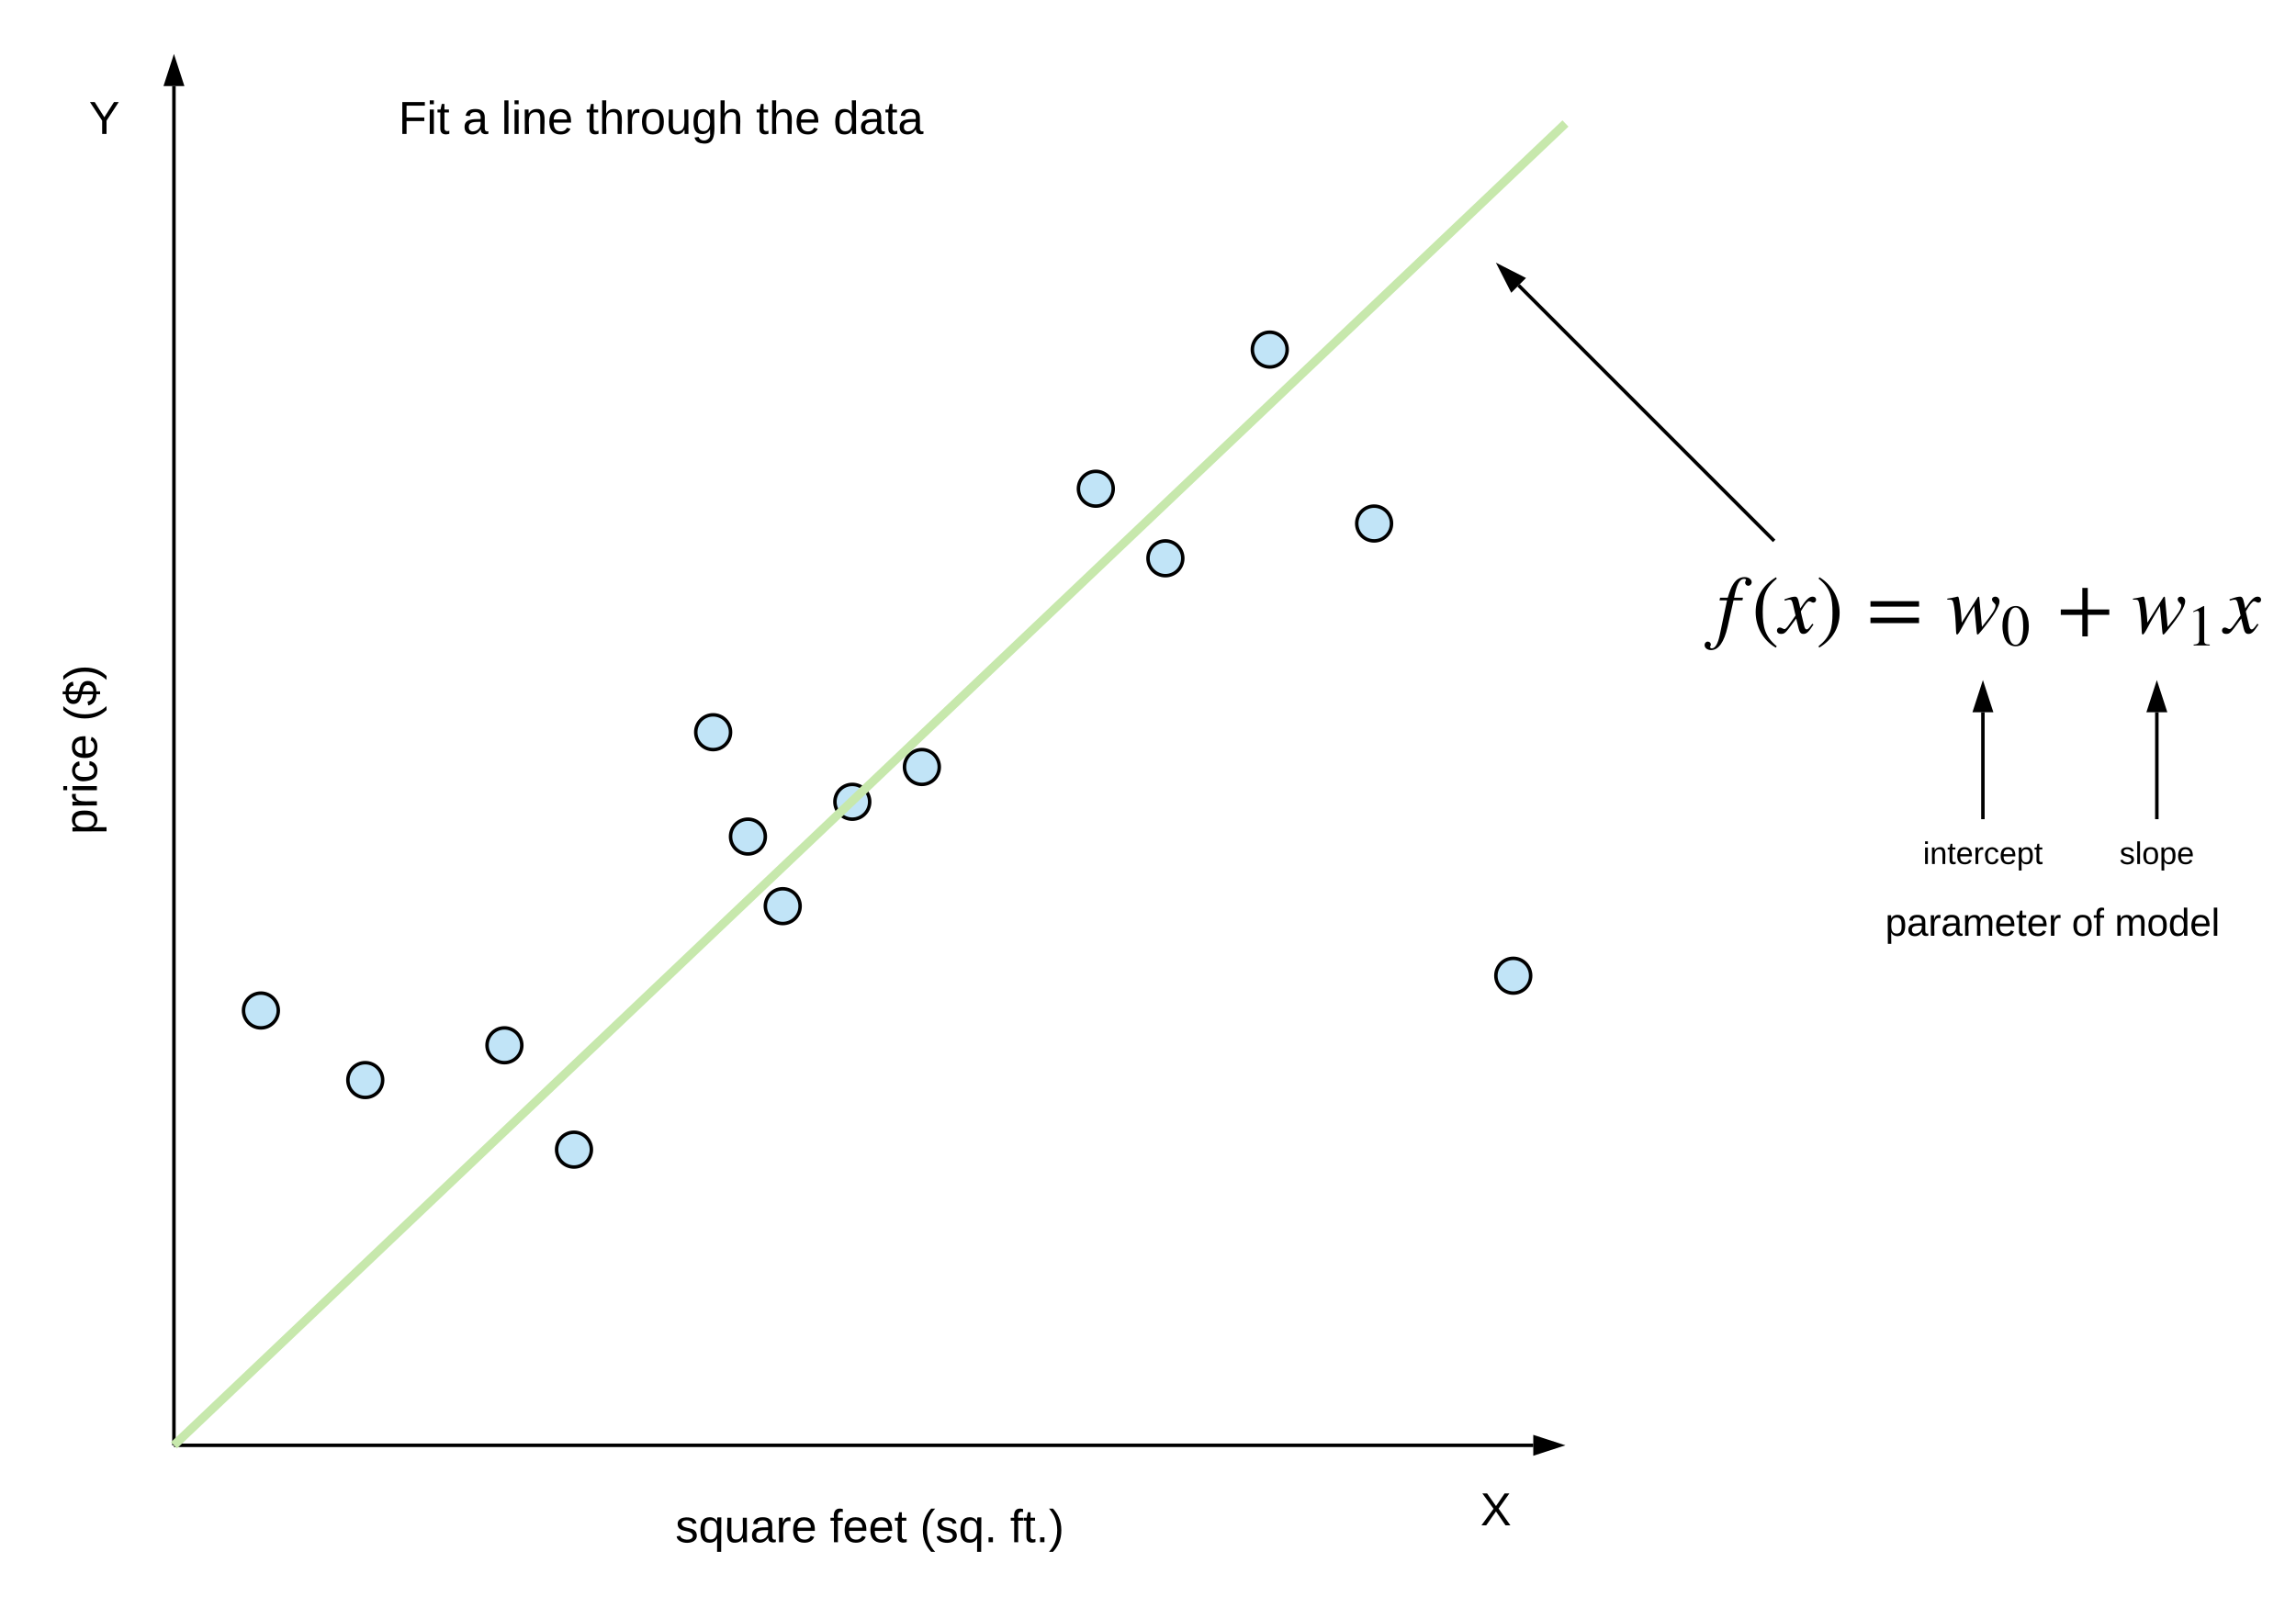 <svg xmlns="http://www.w3.org/2000/svg" xmlns:xlink="http://www.w3.org/1999/xlink" xmlns:lucid="lucid" width="1320" height="931"><g transform="translate(-140 -129)" lucid:page-tab-id="Q0sw8jY0RZ5U"><path d="M240 959V178.5M240 958.97V960" stroke="#000" stroke-width="2" fill="none"/><path d="M240 163.24l4.64 14.26h-9.28z" stroke="#000" stroke-width="2"/><path d="M241 960h780.5M241.03 960H240" stroke="#000" stroke-width="2" fill="none"/><path d="M1036.76 960l-14.26 4.64v-9.28z" stroke="#000" stroke-width="2"/><path d="M480 980h320v60H480z" stroke="#000" stroke-opacity="0" stroke-width="2" fill="#fff" fill-opacity="0"/><use xlink:href="#a" transform="matrix(1,0,0,1,485,985) translate(43.259 30.708)"/><use xlink:href="#b" transform="matrix(1,0,0,1,485,985) translate(132.074 30.708)"/><use xlink:href="#c" transform="matrix(1,0,0,1,485,985) translate(183.926 30.708)"/><use xlink:href="#d" transform="matrix(1,0,0,1,485,985) translate(235.704 30.708)"/><path d="M300 710c0 5.52-4.48 10-10 10s-10-4.48-10-10 4.48-10 10-10 10 4.48 10 10z" stroke="#000" stroke-width="2" fill="#c1e4f7"/><path d="M160 720V400h60v320z" stroke="#000" stroke-opacity="0" stroke-width="2" fill="#fff" fill-opacity="0"/><use xlink:href="#e" transform="matrix(6.123233995736766e-17,-1,1,6.123233995736766e-17,165,715) translate(106.259 30.708)"/><use xlink:href="#f" transform="matrix(6.123233995736766e-17,-1,1,6.123233995736766e-17,165,715) translate(171.296 30.708)"/><path d="M360 750c0 5.52-4.48 10-10 10s-10-4.48-10-10 4.48-10 10-10 10 4.48 10 10zM440 730c0 5.52-4.48 10-10 10s-10-4.48-10-10 4.48-10 10-10 10 4.48 10 10zM480 790c0 5.52-4.48 10-10 10s-10-4.48-10-10 4.48-10 10-10 10 4.48 10 10z" stroke="#000" stroke-width="2" fill="#c1e4f7"/><path d="M160 160h80v80h-80z" stroke="#000" stroke-opacity="0" stroke-width="2" fill="#fff" fill-opacity="0"/><use xlink:href="#g" transform="matrix(1,0,0,1,165,165) translate(26.111 41.021)"/><path d="M960 960h80v80h-80z" stroke="#000" stroke-opacity="0" stroke-width="2" fill="#fff" fill-opacity="0"/><use xlink:href="#h" transform="matrix(1,0,0,1,965,965) translate(26.111 41.021)"/><path d="M560 550c0 5.52-4.48 10-10 10s-10-4.48-10-10 4.48-10 10-10 10 4.48 10 10zM580 610c0 5.52-4.48 10-10 10s-10-4.48-10-10 4.48-10 10-10 10 4.48 10 10zM600 650c0 5.52-4.48 10-10 10s-10-4.48-10-10 4.48-10 10-10 10 4.48 10 10zM640 590c0 5.52-4.48 10-10 10s-10-4.48-10-10 4.48-10 10-10 10 4.48 10 10zM680 570c0 5.52-4.48 10-10 10s-10-4.48-10-10 4.48-10 10-10 10 4.48 10 10zM780 410c0 5.52-4.48 10-10 10s-10-4.48-10-10 4.48-10 10-10 10 4.48 10 10zM820 450c0 5.52-4.48 10-10 10s-10-4.48-10-10 4.48-10 10-10 10 4.48 10 10zM880 330c0 5.52-4.48 10-10 10s-10-4.48-10-10 4.48-10 10-10 10 4.48 10 10zM940 430c0 5.52-4.48 10-10 10s-10-4.48-10-10 4.48-10 10-10 10 4.48 10 10zM1020 690c0 5.52-4.48 10-10 10s-10-4.48-10-10 4.48-10 10-10 10 4.48 10 10z" stroke="#000" stroke-width="2" fill="#c1e4f7"/><path d="M241.8 958.28l796.4-756.56M241.86 958.23L240 960M1038.14 201.77L1040 200" stroke="#c7e8ac" stroke-width="5" fill="none"/><path d="M320 160h400v80H320z" stroke="#000" stroke-opacity="0" stroke-width="2" fill="#fff" fill-opacity="0"/><use xlink:href="#i" transform="matrix(1,0,0,1,325,165) translate(44.074 41.021)"/><use xlink:href="#j" transform="matrix(1,0,0,1,325,165) translate(80.963 41.021)"/><use xlink:href="#k" transform="matrix(1,0,0,1,325,165) translate(103.185 41.021)"/><use xlink:href="#l" transform="matrix(1,0,0,1,325,165) translate(151.926 41.021)"/><use xlink:href="#m" transform="matrix(1,0,0,1,325,165) translate(249.63 41.021)"/><use xlink:href="#n" transform="matrix(1,0,0,1,325,165) translate(294.074 41.021)"/><path d="M1159.3 439.3l-146.22-146.22M1159.27 439.27l.73.73" stroke="#000" stroke-width="2" fill="none"/><path d="M1002.3 282.3l13.35 6.8-6.55 6.55z" stroke="#000" stroke-width="2"/><path d="M1120 460h320v43.6h-320z" fill="#fff" fill-opacity="0"/><path d="M1128.9 472.66h4.4c1.05-3.36 1.85-5.97 3.42-8.2 1.42-2.04 3.37-3.65 6.26-3.65 2.32 0 4.08 1.24 4.08 2.95 0 1.04-.9 2.04-2 2.04-.85 0-1.75-.72-1.75-1.86 0-.8.5-1.05.5-1.47 0-.38-.4-.62-1.06-.62-2.65 0-4.4 3.32-5.78 10.8h5.07l-.28 1.53h-5.13l-3.4 15.18c-2 8.77-5.18 13.42-9.5 13.42-2.13 0-3.74-1.23-3.74-2.9 0-1.08.8-1.98 1.8-1.98 1.1 0 1.8.76 1.8 1.75 0 .62-.43.86-.43 1.38 0 .42.38.76.95.76 2 0 3.5-2.57 4.6-7.7l4.18-19.92h-4.32M1161.48 500.6l-.57.76c-7.5-4.27-11.56-12.28-11.56-20.35 0-8.76 4.12-15.6 11.7-20.1l.44.76c-6.6 5.65-8.07 10.06-8.07 19.2 0 8.83 1.44 14.2 8.08 19.74M1174.43 476.13l.56 2.7c3.3-5.07 5.07-6.78 7.16-6.78 1.14 0 1.94.7 1.94 1.75 0 1-.66 1.7-1.6 1.7-.9 0-1.34-.8-2.48-.8-.85 0-2.56 2.1-4.65 5.74 0 .34.1 1 .38 2.14l1.52 6.35c.33 1.33.76 1.95 1.42 1.95.6 0 1.13-.48 2.22-1.9.43-.57.62-.85 1-1.33l.7.43c-2.74 4.27-3.97 5.4-5.78 5.4-1.5 0-2.22-.85-2.8-3.22l-1.37-5.64-4.17 5.64c-2.1 2.8-3.04 3.23-4.5 3.23-1.48 0-2.38-.77-2.38-2 0-.95.66-1.7 1.6-1.7.44 0 .9.18 1.53.5.47.3.95.44 1.23.44.52 0 1.43-.9 2.42-2.33l3.9-5.5-1.34-5.87c-.66-2.85-1-3.23-2.18-3.23-.38 0-.95.1-1.85.34l-.85.23-.14-.76.52-.18c2.9-1.04 4.46-1.37 5.55-1.37 1.2 0 1.76.85 2.43 4.08M1185.48 461.66l.57-.76c7.25 4.37 11.57 12.3 11.57 20.35 0 8.77-4.17 15.5-11.72 20.1l-.42-.75c6.73-5.55 8.06-10 8.06-19.2 0-8.88-1.2-14.33-8.06-19.74M1243.3 477.8h-27.94v-3.14h27.93v3.13m0 9.47h-27.94v-3.13h27.93v3.13M1277.92 472.76l1.52 16.7c6.2-7.78 7.82-10.3 7.82-12.34 0-.57-.28-.95-1.04-1.66-.76-.7-1-1.28-1-1.94 0-.76.8-1.47 1.85-1.47 1.42 0 2.47 1.14 2.47 2.65 0 3.04-3.5 8.6-10.06 16.56l-.42.52c-1.28 1.56-1.7 2.04-2.14 2.04-.33 0-.43-.43-.52-1.66l-1.38-14.7-4.22 7.2c-.85 1.43-1.7 3-2.6 4.7-1.7 3.27-2.52 4.46-3.04 4.46-.43 0-.52-.38-.62-2.23l-.2-4.33c-.18-4.12-.7-9.2-1.27-11.47-.42-1.76-.85-2-2.23-2h-1.33v-.6c1.5-.25 3.1-.44 4.52-.82.62-.14 1.04-.33 1.38-.33.52 0 .57.1.9 1.6.66 3.24 1.33 9.16 1.5 13.34l9.12-14.43c.24-.38.38-.47.62-.47.28 0 .38.14.38.66M1306.4 489.04c0 5.77-2.12 11.54-7.6 11.54-5.72 0-7.57-6.24-7.57-11.74 0-5.94 2.32-11.4 7.72-11.4 4.4 0 7.44 4.73 7.44 11.6m-3.23.17c0-6.97-1.47-10.9-4.42-10.9-2.8 0-4.3 3.97-4.3 10.77 0 6.8 1.48 10.64 4.36 10.64 2.86 0 4.37-3.85 4.37-10.5M1352.67 482.53h-12.38v12.38h-3.14v-12.37h-12.38v-3.13h12.38v-12.38h3.13v12.38h12.37v3.13M1384.68 472.76l1.52 16.7c6.2-7.78 7.83-10.3 7.83-12.34 0-.57-.3-.95-1.05-1.66-.76-.7-1-1.28-1-1.94 0-.76.8-1.47 1.86-1.47 1.42 0 2.46 1.14 2.46 2.65 0 3.04-3.5 8.6-10.05 16.56l-.43.52c-1.28 1.56-1.7 2.04-2.13 2.04-.35 0-.44-.43-.54-1.66l-1.37-14.7-4.23 7.2c-.86 1.43-1.7 3-2.6 4.7-1.72 3.27-2.52 4.46-3.05 4.46-.42 0-.52-.38-.6-2.23l-.2-4.33c-.2-4.12-.7-9.2-1.28-11.47-.43-1.76-.86-2-2.23-2h-1.32v-.6c1.47-.25 3.08-.44 4.5-.82.62-.14 1.05-.33 1.38-.33.52 0 .57.1.9 1.6.67 3.24 1.33 9.16 1.52 13.34l9.1-14.43c.24-.38.4-.47.62-.47.3 0 .38.14.38.66M1410.4 500.1h-9.25v-.5c2.48-.13 3.2-.83 3.2-2.68v-15.06c0-1.14-.3-1.64-1.02-1.64-.33 0-.9.17-1.5.4l-.9.34v-.47l6-3.06.3.1v20.02c0 1.44.66 2.05 3.18 2.05v.5M1430.26 476.13l.57 2.7c3.32-5.07 5.08-6.78 7.16-6.78 1.13 0 1.94.7 1.94 1.75 0 1-.67 1.7-1.6 1.7-.92 0-1.34-.8-2.48-.8-.86 0-2.56 2.1-4.65 5.74 0 .34.1 1 .4 2.14l1.5 6.35c.34 1.33.77 1.95 1.43 1.95.62 0 1.14-.48 2.23-1.9.43-.57.62-.85 1-1.33l.7.43c-2.74 4.27-3.98 5.4-5.78 5.4-1.52 0-2.23-.85-2.8-3.22l-1.37-5.64-4.17 5.64c-2.08 2.8-3.03 3.23-4.5 3.23-1.47 0-2.37-.77-2.37-2 0-.95.66-1.7 1.6-1.7.44 0 .9.18 1.53.5.46.3.93.44 1.22.44.52 0 1.42-.9 2.42-2.33l3.9-5.5-1.34-5.87c-.66-2.85-1-3.23-2.18-3.23-.38 0-.95.1-1.85.34l-.86.23-.13-.76.52-.18c2.9-1.04 4.45-1.37 5.54-1.37 1.2 0 1.76.85 2.42 4.08"/><path d="M1280 599v-60.5M1280 598.97V600" stroke="#000" stroke-width="2" fill="none"/><path d="M1280 523.24l4.64 14.26h-9.28z" stroke="#000" stroke-width="2"/><path d="M1380 599v-60.5M1380 598.97V600" stroke="#000" stroke-width="2" fill="none"/><path d="M1380 523.24l4.64 14.26h-9.28z" stroke="#000" stroke-width="2"/><path d="M1220 600h120v43.6h-120z" stroke="#000" stroke-opacity="0" stroke-width="2" fill="#fff" fill-opacity="0"/><g><use xlink:href="#o" transform="matrix(1,0,0,1,1225,605) translate(20.55 20.775)"/></g><path d="M1320 600h120v43.6h-120z" stroke="#000" stroke-opacity="0" stroke-width="2" fill="#fff" fill-opacity="0"/><g><use xlink:href="#p" transform="matrix(1,0,0,1,1325,605) translate(33.525 20.775)"/></g><path d="M1200 640h240v43.6h-240z" stroke="#000" stroke-opacity="0" stroke-width="2" fill="#fff" fill-opacity="0"/><g><use xlink:href="#q" transform="matrix(1,0,0,1,1205,645) translate(18.858 22.028)"/><use xlink:href="#r" transform="matrix(1,0,0,1,1205,645) translate(126.08 22.028)"/><use xlink:href="#s" transform="matrix(1,0,0,1,1205,645) translate(150.772 22.028)"/></g><defs><path d="M135-143c-3-34-86-38-87 0 15 53 115 12 119 90S17 21 10-45l28-5c4 36 97 45 98 0-10-56-113-15-118-90-4-57 82-63 122-42 12 7 21 19 24 35" id="t"/><path d="M145-31C134-9 116 4 85 4 32 4 16-35 15-94c0-59 17-99 70-100 32-1 48 14 60 33 0-11-1-24 2-32h30l-1 268h-32zM93-21c41 0 51-33 51-76s-8-73-50-73c-40 0-46 35-46 75s5 74 45 74" id="u"/><path d="M84 4C-5 8 30-112 23-190h32v120c0 31 7 50 39 49 72-2 45-101 50-169h31l1 190h-30c-1-10 1-25-2-33-11 22-28 36-60 37" id="v"/><path d="M141-36C126-15 110 5 73 4 37 3 15-17 15-53c-1-64 63-63 125-63 3-35-9-54-41-54-24 1-41 7-42 31l-33-3c5-37 33-52 76-52 45 0 72 20 72 64v82c-1 20 7 32 28 27v20c-31 9-61-2-59-35zM48-53c0 20 12 33 32 33 41-3 63-29 60-74-43 2-92-5-92 41" id="w"/><path d="M114-163C36-179 61-72 57 0H25l-1-190h30c1 12-1 29 2 39 6-27 23-49 58-41v29" id="x"/><path d="M100-194c63 0 86 42 84 106H49c0 40 14 67 53 68 26 1 43-12 49-29l28 8c-11 28-37 45-77 45C44 4 14-33 15-96c1-61 26-98 85-98zm52 81c6-60-76-77-97-28-3 7-6 17-6 28h103" id="y"/><g id="a"><use transform="matrix(0.074,0,0,0.074,0,0)" xlink:href="#t"/><use transform="matrix(0.074,0,0,0.074,13.333,0)" xlink:href="#u"/><use transform="matrix(0.074,0,0,0.074,28.148,0)" xlink:href="#v"/><use transform="matrix(0.074,0,0,0.074,42.963,0)" xlink:href="#w"/><use transform="matrix(0.074,0,0,0.074,57.778,0)" xlink:href="#x"/><use transform="matrix(0.074,0,0,0.074,66.593,0)" xlink:href="#y"/></g><path d="M101-234c-31-9-42 10-38 44h38v23H63V0H32v-167H5v-23h27c-7-52 17-82 69-68v24" id="z"/><path d="M59-47c-2 24 18 29 38 22v24C64 9 27 4 27-40v-127H5v-23h24l9-43h21v43h35v23H59v120" id="A"/><g id="b"><use transform="matrix(0.074,0,0,0.074,0,0)" xlink:href="#z"/><use transform="matrix(0.074,0,0,0.074,7.407,0)" xlink:href="#y"/><use transform="matrix(0.074,0,0,0.074,22.222,0)" xlink:href="#y"/><use transform="matrix(0.074,0,0,0.074,37.037,0)" xlink:href="#A"/></g><path d="M87 75C49 33 22-17 22-94c0-76 28-126 65-167h31c-38 41-64 92-64 168S80 34 118 75H87" id="B"/><path d="M33 0v-38h34V0H33" id="C"/><g id="c"><use transform="matrix(0.074,0,0,0.074,0,0)" xlink:href="#B"/><use transform="matrix(0.074,0,0,0.074,8.815,0)" xlink:href="#t"/><use transform="matrix(0.074,0,0,0.074,22.148,0)" xlink:href="#u"/><use transform="matrix(0.074,0,0,0.074,36.963,0)" xlink:href="#C"/></g><path d="M33-261c38 41 65 92 65 168S71 34 33 75H2C39 34 66-17 66-93S39-220 2-261h31" id="D"/><g id="d"><use transform="matrix(0.074,0,0,0.074,0,0)" xlink:href="#z"/><use transform="matrix(0.074,0,0,0.074,7.407,0)" xlink:href="#A"/><use transform="matrix(0.074,0,0,0.074,14.815,0)" xlink:href="#C"/><use transform="matrix(0.074,0,0,0.074,22.222,0)" xlink:href="#D"/></g><path d="M115-194c55 1 70 41 70 98S169 2 115 4C84 4 66-9 55-30l1 105H24l-1-265h31l2 30c10-21 28-34 59-34zm-8 174c40 0 45-34 45-75s-6-73-45-74c-42 0-51 32-51 76 0 43 10 73 51 73" id="E"/><path d="M24-231v-30h32v30H24zM24 0v-190h32V0H24" id="F"/><path d="M96-169c-40 0-48 33-48 73s9 75 48 75c24 0 41-14 43-38l32 2c-6 37-31 61-74 61-59 0-76-41-82-99-10-93 101-131 147-64 4 7 5 14 7 22l-32 3c-4-21-16-35-41-35" id="G"/><g id="e"><use transform="matrix(0.074,0,0,0.074,0,0)" xlink:href="#E"/><use transform="matrix(0.074,0,0,0.074,14.815,0)" xlink:href="#x"/><use transform="matrix(0.074,0,0,0.074,23.63,0)" xlink:href="#F"/><use transform="matrix(0.074,0,0,0.074,29.481,0)" xlink:href="#G"/><use transform="matrix(0.074,0,0,0.074,42.815,0)" xlink:href="#y"/></g><path d="M194-70c0 46-34 64-81 66v29H91V-4C42-5 12-27 4-67l30-6c5 28 25 41 57 43v-87c-38-9-76-20-76-67 1-42 33-58 76-59v-23h22v23c45 0 67 20 76 56l-31 6c-5-23-18-35-45-37v78c41 10 81 20 81 70zm-81 41c51 7 71-66 19-77-6-2-12-4-19-6v83zM91-219c-47-6-63 57-18 69 6 2 12 3 18 5v-74" id="H"/><g id="f"><use transform="matrix(0.074,0,0,0.074,0,0)" xlink:href="#B"/><use transform="matrix(0.074,0,0,0.074,8.815,0)" xlink:href="#H"/><use transform="matrix(0.074,0,0,0.074,23.63,0)" xlink:href="#D"/></g><path d="M137-103V0h-34v-103L8-248h37l75 118 75-118h37" id="I"/><use transform="matrix(0.074,0,0,0.074,0,0)" xlink:href="#I" id="g"/><path d="M195 0l-74-108L45 0H8l94-129-87-119h37l69 98 67-98h37l-84 118L233 0h-38" id="J"/><use transform="matrix(0.074,0,0,0.074,0,0)" xlink:href="#J" id="h"/><path d="M63-220v92h138v28H63V0H30v-248h175v28H63" id="K"/><g id="i"><use transform="matrix(0.074,0,0,0.074,0,0)" xlink:href="#K"/><use transform="matrix(0.074,0,0,0.074,16.222,0)" xlink:href="#F"/><use transform="matrix(0.074,0,0,0.074,22.074,0)" xlink:href="#A"/></g><use transform="matrix(0.074,0,0,0.074,0,0)" xlink:href="#w" id="j"/><path d="M24 0v-261h32V0H24" id="L"/><path d="M117-194c89-4 53 116 60 194h-32v-121c0-31-8-49-39-48C34-167 62-67 57 0H25l-1-190h30c1 10-1 24 2 32 11-22 29-35 61-36" id="M"/><g id="k"><use transform="matrix(0.074,0,0,0.074,0,0)" xlink:href="#L"/><use transform="matrix(0.074,0,0,0.074,5.852,0)" xlink:href="#F"/><use transform="matrix(0.074,0,0,0.074,11.704,0)" xlink:href="#M"/><use transform="matrix(0.074,0,0,0.074,26.519,0)" xlink:href="#y"/></g><path d="M106-169C34-169 62-67 57 0H25v-261h32l-1 103c12-21 28-36 61-36 89 0 53 116 60 194h-32v-121c2-32-8-49-39-48" id="N"/><path d="M100-194c62-1 85 37 85 99 1 63-27 99-86 99S16-35 15-95c0-66 28-99 85-99zM99-20c44 1 53-31 53-75 0-43-8-75-51-75s-53 32-53 75 10 74 51 75" id="O"/><path d="M177-190C167-65 218 103 67 71c-23-6-38-20-44-43l32-5c15 47 100 32 89-28v-30C133-14 115 1 83 1 29 1 15-40 15-95c0-56 16-97 71-98 29-1 48 16 59 35 1-10 0-23 2-32h30zM94-22c36 0 50-32 50-73 0-42-14-75-50-75-39 0-46 34-46 75s6 73 46 73" id="P"/><g id="l"><use transform="matrix(0.074,0,0,0.074,0,0)" xlink:href="#A"/><use transform="matrix(0.074,0,0,0.074,7.407,0)" xlink:href="#N"/><use transform="matrix(0.074,0,0,0.074,22.222,0)" xlink:href="#x"/><use transform="matrix(0.074,0,0,0.074,31.037,0)" xlink:href="#O"/><use transform="matrix(0.074,0,0,0.074,45.852,0)" xlink:href="#v"/><use transform="matrix(0.074,0,0,0.074,60.667,0)" xlink:href="#P"/><use transform="matrix(0.074,0,0,0.074,75.481,0)" xlink:href="#N"/></g><g id="m"><use transform="matrix(0.074,0,0,0.074,0,0)" xlink:href="#A"/><use transform="matrix(0.074,0,0,0.074,7.407,0)" xlink:href="#N"/><use transform="matrix(0.074,0,0,0.074,22.222,0)" xlink:href="#y"/></g><path d="M85-194c31 0 48 13 60 33l-1-100h32l1 261h-30c-2-10 0-23-3-31C134-8 116 4 85 4 32 4 16-35 15-94c0-66 23-100 70-100zm9 24c-40 0-46 34-46 75 0 40 6 74 45 74 42 0 51-32 51-76 0-42-9-74-50-73" id="Q"/><g id="n"><use transform="matrix(0.074,0,0,0.074,0,0)" xlink:href="#Q"/><use transform="matrix(0.074,0,0,0.074,14.815,0)" xlink:href="#w"/><use transform="matrix(0.074,0,0,0.074,29.63,0)" xlink:href="#A"/><use transform="matrix(0.074,0,0,0.074,37.037,0)" xlink:href="#w"/></g><g id="o"><use transform="matrix(0.05,0,0,0.05,0,0)" xlink:href="#F"/><use transform="matrix(0.05,0,0,0.05,3.95,0)" xlink:href="#M"/><use transform="matrix(0.05,0,0,0.05,13.95,0)" xlink:href="#A"/><use transform="matrix(0.05,0,0,0.05,18.95,0)" xlink:href="#y"/><use transform="matrix(0.05,0,0,0.05,28.95,0)" xlink:href="#x"/><use transform="matrix(0.05,0,0,0.05,34.9,0)" xlink:href="#G"/><use transform="matrix(0.05,0,0,0.05,43.9,0)" xlink:href="#y"/><use transform="matrix(0.05,0,0,0.05,53.9,0)" xlink:href="#E"/><use transform="matrix(0.05,0,0,0.05,63.9,0)" xlink:href="#A"/></g><g id="p"><use transform="matrix(0.05,0,0,0.05,0,0)" xlink:href="#t"/><use transform="matrix(0.05,0,0,0.05,9,0)" xlink:href="#L"/><use transform="matrix(0.05,0,0,0.05,12.95,0)" xlink:href="#O"/><use transform="matrix(0.05,0,0,0.05,22.95,0)" xlink:href="#E"/><use transform="matrix(0.05,0,0,0.05,32.95,0)" xlink:href="#y"/></g><path d="M210-169c-67 3-38 105-44 169h-31v-121c0-29-5-50-35-48C34-165 62-65 56 0H25l-1-190h30c1 10-1 24 2 32 10-44 99-50 107 0 11-21 27-35 58-36 85-2 47 119 55 194h-31v-121c0-29-5-49-35-48" id="R"/><g id="q"><use transform="matrix(0.062,0,0,0.062,0,0)" xlink:href="#E"/><use transform="matrix(0.062,0,0,0.062,12.346,0)" xlink:href="#w"/><use transform="matrix(0.062,0,0,0.062,24.691,0)" xlink:href="#x"/><use transform="matrix(0.062,0,0,0.062,32.037,0)" xlink:href="#w"/><use transform="matrix(0.062,0,0,0.062,44.383,0)" xlink:href="#R"/><use transform="matrix(0.062,0,0,0.062,62.84,0)" xlink:href="#y"/><use transform="matrix(0.062,0,0,0.062,75.185,0)" xlink:href="#A"/><use transform="matrix(0.062,0,0,0.062,81.358,0)" xlink:href="#y"/><use transform="matrix(0.062,0,0,0.062,93.704,0)" xlink:href="#x"/></g><g id="r"><use transform="matrix(0.062,0,0,0.062,0,0)" xlink:href="#O"/><use transform="matrix(0.062,0,0,0.062,12.346,0)" xlink:href="#z"/></g><g id="s"><use transform="matrix(0.062,0,0,0.062,0,0)" xlink:href="#R"/><use transform="matrix(0.062,0,0,0.062,18.457,0)" xlink:href="#O"/><use transform="matrix(0.062,0,0,0.062,30.802,0)" xlink:href="#Q"/><use transform="matrix(0.062,0,0,0.062,43.148,0)" xlink:href="#y"/><use transform="matrix(0.062,0,0,0.062,55.494,0)" xlink:href="#L"/></g></defs></g></svg>